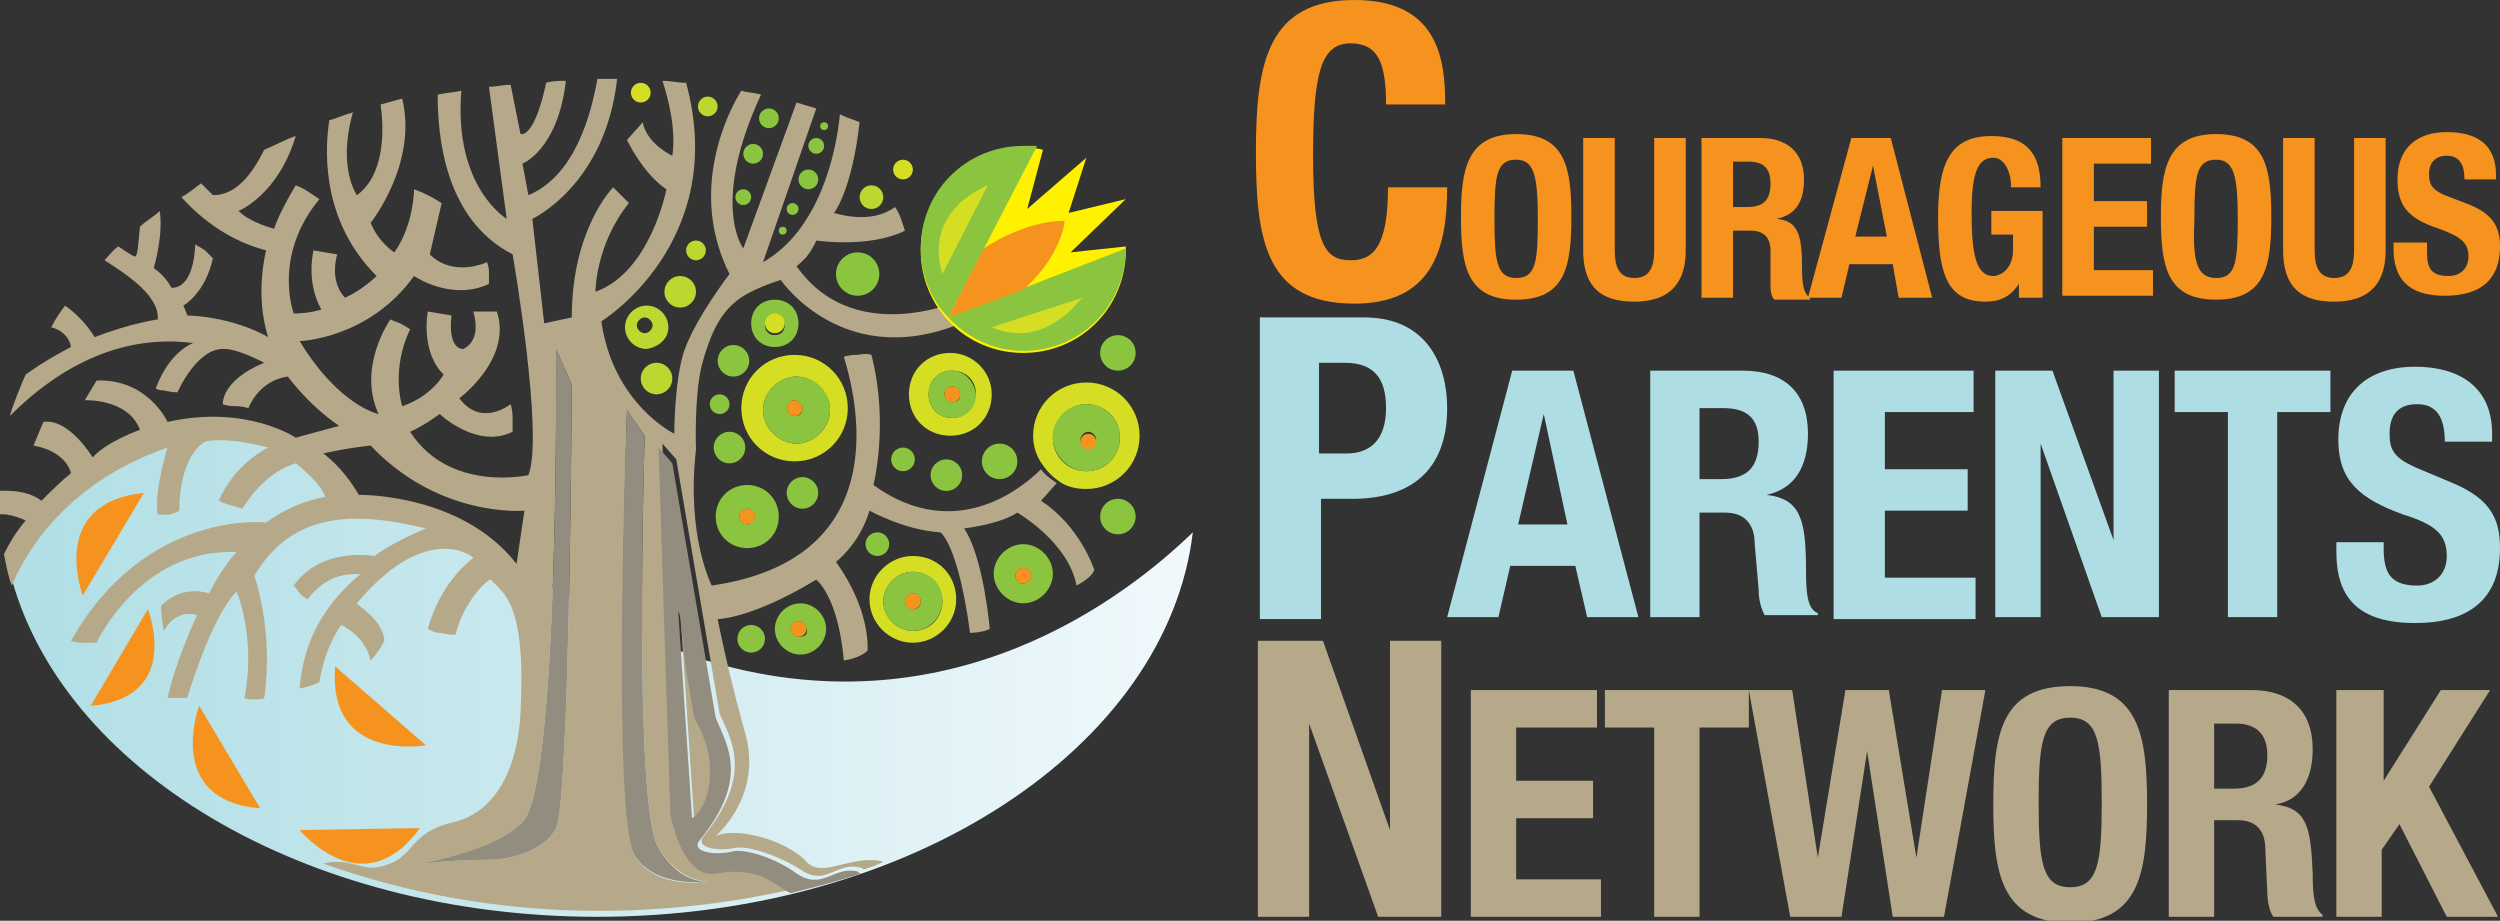 <?xml version="1.0" encoding="utf-8"?>
<!-- Generator: Adobe Illustrator 18.1.1, SVG Export Plug-In . SVG Version: 6.00 Build 0)  -->
<svg version="1.1" id="Layer_1" xmlns="http://www.w3.org/2000/svg" xmlns:xlink="http://www.w3.org/1999/xlink" x="0px" y="0px"
	 width="126.8px" height="46.7px" viewBox="0 0 126.8 46.7" style="enable-background:new 0 0 126.8 46.7;" xml:space="preserve">
<rect x="0" y="0" width="126.8" height="46.7" fill="#333333" stroke="none"/>
<g>
	<g>
		<g>
			<linearGradient id="SVGID_1_" gradientUnits="userSpaceOnUse" x1="-1.325" y1="34.035" x2="62.995" y2="34.035">
				<stop  offset="0" style="stop-color:#AEDEE4"/>
				<stop  offset="0.348" style="stop-color:#C3E6EC"/>
				<stop  offset="1" style="stop-color:#F4FAFD"/>
			</linearGradient>
			<path style="fill:url(#SVGID_1_);" d="M35.5,33.4c-2.5-0.8-10.7-5.3-10.7-5.3l-3.2-2.2l-3.2-0.2l-1.6-1.5l-1.7-1.5l-3.3-1.3
				L8,22.3l-3.4,1.8L2,26.2L0.5,29c2.5,10,14.9,17.5,29.8,17.5c15.9,0,28.9-8.6,30.2-19.5C57.3,30.1,48.2,37.4,35.5,33.4z"/>
		</g>
		<g>
			<path style="fill:none;" d="M39,5.5c0.3,0,0.5,0.2,0.5,0.5c0,0.3-0.2,0.5-0.5,0.5c-0.3,0-0.5-0.2-0.5-0.5
				C38.5,5.7,38.7,5.5,39,5.5z M38.2,7.3c0.3,0,0.5,0.2,0.5,0.5c0,0.3-0.2,0.5-0.5,0.5c-0.3,0-0.5-0.2-0.5-0.5
				C37.7,7.5,37.9,7.3,38.2,7.3z M37.7,9.6c0.2,0,0.4,0.2,0.4,0.4c0,0.2-0.2,0.4-0.4,0.4c-0.2,0-0.4-0.2-0.4-0.4
				C37.4,9.8,37.5,9.6,37.7,9.6z"/>
			<path style="fill:none;" d="M41.8,6.2c0.1,0,0.2,0.1,0.2,0.2c0,0.1-0.1,0.2-0.2,0.2c-0.1,0-0.2-0.1-0.2-0.2
				C41.6,6.3,41.7,6.2,41.8,6.2z M41.4,7.1c0.2,0,0.4,0.2,0.4,0.4c0,0.2-0.2,0.4-0.4,0.4c-0.2,0-0.4-0.2-0.4-0.4
				C41,7.2,41.2,7.1,41.4,7.1z M41,8.6c0.3,0,0.5,0.2,0.5,0.5c0,0.3-0.2,0.5-0.5,0.5c-0.3,0-0.5-0.2-0.5-0.5
				C40.5,8.8,40.7,8.6,41,8.6z M40.2,10.3c0.2,0,0.3,0.1,0.3,0.3c0,0.2-0.1,0.3-0.3,0.3c-0.2,0-0.3-0.1-0.3-0.3
				C39.9,10.4,40.1,10.3,40.2,10.3z M39.7,11.4c0.1,0,0.2,0.1,0.2,0.2c0,0.1-0.1,0.2-0.2,0.2c-0.1,0-0.2-0.1-0.2-0.2
				C39.5,11.5,39.6,11.4,39.7,11.4z"/>
			<path style="fill:none;" d="M31.8,16.6c0-0.6,0.5-1.1,1.1-1.1c0.6,0,1.1,0.5,1.1,1.1c0,0.6-0.5,1.1-1.1,1.1
				C32.3,17.6,31.8,17.2,31.8,16.6z M33.3,20c-0.5,0-0.8-0.4-0.8-0.8s0.4-0.8,0.8-0.8c0.5,0,0.8,0.4,0.8,0.8S33.8,20,33.3,20z
				 M34.5,15.5c-0.4,0-0.8-0.3-0.8-0.8c0-0.4,0.3-0.8,0.8-0.8c0.4,0,0.8,0.3,0.8,0.8C35.3,15.2,34.9,15.5,34.5,15.5z M35.9,5
				c0.3,0,0.5,0.2,0.5,0.5c0,0.3-0.2,0.5-0.5,0.5c-0.3,0-0.5-0.2-0.5-0.5C35.4,5.2,35.6,5,35.9,5z M35.9,12.7c0,0.3-0.2,0.5-0.5,0.5
				c-0.3,0-0.5-0.2-0.5-0.5c0-0.3,0.2-0.5,0.5-0.5C35.6,12.2,35.9,12.4,35.9,12.7z"/>
			<circle style="fill:none;" cx="32.8" cy="16.5" r="0.4"/>
			<path style="fill:none;" d="M27,11.1l0.6,5.3l1.4-0.3c-0.1-4.6,2.1-6.6,2.1-6.6l0.8,0.8c-1.7,2.1-1.7,4.5-1.7,4.5
				c2.7-1,3.6-5.2,3.6-5.2c-1.2-0.8-2-2.5-2-2.5l0.8-0.9C32.8,7.4,34.1,8,34.1,8c0.1-1.3-0.2-2.9-0.5-3.8C32.8,4.1,32.1,4,31.3,4
				C30.7,9.4,27,11.1,27,11.1z M32.5,4.3c0.3,0,0.5,0.2,0.5,0.5c0,0.3-0.2,0.5-0.5,0.5c-0.3,0-0.5-0.2-0.5-0.5
				C32.1,4.5,32.3,4.3,32.5,4.3z"/>
			<path style="fill:none;" d="M18.9,22.5c0,0-1.1,0.1-2.4,0.4c0,0,1,0.7,1.8,2.1c0,0,5.1,0,8,3.5l0.5-2.7
				C26.7,25.8,22.4,26.2,18.9,22.5z"/>
			<path style="fill:none;" d="M43.5,14.9c-0.6,0-1.1-0.5-1.1-1.1c0-0.6,0.5-1.1,1.1-1.1c0.6,0,1.1,0.5,1.1,1.1
				C44.5,14.4,44.1,14.9,43.5,14.9z M44.2,10.6c-0.3,0-0.6-0.3-0.6-0.6c0-0.3,0.3-0.6,0.6-0.6c0.3,0,0.6,0.3,0.6,0.6
				C44.8,10.3,44.5,10.6,44.2,10.6z M45.8,9.1c-0.3,0-0.5-0.2-0.5-0.5c0-0.3,0.2-0.5,0.5-0.5c0.3,0,0.5,0.2,0.5,0.5
				C46.3,8.9,46.1,9.1,45.8,9.1z M39.3,15.2c0.7,0,1.2,0.5,1.2,1.2c0,0.7-0.5,1.2-1.2,1.2c-0.7,0-1.2-0.5-1.2-1.2
				C38.1,15.8,38.6,15.2,39.3,15.2z M37.2,17.6c0.4,0,0.8,0.3,0.8,0.8c0,0.4-0.3,0.8-0.8,0.8c-0.4,0-0.8-0.3-0.8-0.8
				C36.4,17.9,36.8,17.6,37.2,17.6z M36,20.5c0-0.3,0.2-0.5,0.5-0.5c0.3,0,0.5,0.2,0.5,0.5c0,0.3-0.2,0.5-0.5,0.5
				C36.2,21.1,36,20.8,36,20.5z M36.2,22.7c0-0.5,0.4-0.8,0.8-0.8c0.5,0,0.8,0.4,0.8,0.8c0,0.5-0.4,0.8-0.8,0.8
				C36.6,23.6,36.2,23.2,36.2,22.7z M37.9,27.7c-0.9,0-1.6-0.7-1.6-1.6c0-0.9,0.7-1.6,1.6-1.6c0.9,0,1.6,0.7,1.6,1.6
				C39.5,27,38.8,27.7,37.9,27.7z M40.7,25.8c-0.5,0-0.8-0.4-0.8-0.8c0-0.5,0.4-0.8,0.8-0.8c0.5,0,0.8,0.4,0.8,0.8
				C41.5,25.5,41.1,25.8,40.7,25.8z M43,20.7c0,1.5-1.2,2.7-2.7,2.7c-1.5,0-2.7-1.2-2.7-2.7c0-1.5,1.2-2.7,2.7-2.7
				C41.8,18,43,19.2,43,20.7z M45.8,24c-0.3,0-0.6-0.3-0.6-0.6c0-0.3,0.3-0.6,0.6-0.6s0.6,0.3,0.6,0.6C46.4,23.7,46.2,24,45.8,24z
				 M48,24.9c-0.5,0-0.8-0.4-0.8-0.8c0-0.5,0.4-0.8,0.8-0.8c0.5,0,0.8,0.4,0.8,0.8C48.8,24.6,48.4,24.9,48,24.9z M48.2,22.1
				c-1.2,0-2.1-0.9-2.1-2.1c0-1.2,0.9-2.1,2.1-2.1c1.2,0,2.1,0.9,2.1,2.1C50.3,21.2,49.3,22.1,48.2,22.1z M50.7,24.3
				c-0.5,0-0.9-0.4-0.9-0.9c0-0.5,0.4-0.9,0.9-0.9c0.5,0,0.9,0.4,0.9,0.9C51.6,23.9,51.2,24.3,50.7,24.3z M56.7,18.8
				c-0.5,0-0.9-0.4-0.9-0.9c0-0.5,0.4-0.9,0.9-0.9c0.5,0,0.9,0.4,0.9,0.9C57.6,18.4,57.2,18.8,56.7,18.8z M38.1,33.1
				c-0.4,0-0.7-0.3-0.7-0.7c0-0.4,0.3-0.7,0.7-0.7c0.4,0,0.7,0.3,0.7,0.7C38.8,32.8,38.5,33.1,38.1,33.1z M40.6,33.2
				c-0.7,0-1.3-0.6-1.3-1.3c0-0.7,0.6-1.3,1.3-1.3c0.7,0,1.3,0.6,1.3,1.3C41.9,32.6,41.3,33.2,40.6,33.2z M43.9,27.6
				c0-0.3,0.3-0.6,0.6-0.6c0.3,0,0.6,0.3,0.6,0.6c0,0.3-0.3,0.6-0.6,0.6C44.2,28.2,43.9,27.9,43.9,27.6z M46.3,32.7
				c-1.2,0-2.2-1-2.2-2.2s1-2.2,2.2-2.2c1.2,0,2.2,1,2.2,2.2S47.6,32.7,46.3,32.7z M51.9,30.6c-0.8,0-1.5-0.7-1.5-1.5
				c0-0.8,0.7-1.5,1.5-1.5c0.8,0,1.5,0.7,1.5,1.5C53.4,30,52.7,30.6,51.9,30.6z M56.7,27.1c-0.5,0-0.9-0.4-0.9-0.9
				c0-0.5,0.4-0.9,0.9-0.9c0.5,0,0.9,0.4,0.9,0.9C57.6,26.7,57.2,27.1,56.7,27.1z"/>
			<path style="fill:none;" d="M7.3,25l-3.1,5.2C4.2,30.3,2.4,25.5,7.3,25z M4.6,35.8l2.9-4.9C7.6,30.9,9.3,35.4,4.6,35.8z
				 M10.1,35.8l3.1,5.2C8.3,40.6,10.1,35.8,10.1,35.8z M17,33.8l4.6,4C21.6,37.8,16.6,38.7,17,33.8z M15.2,42.1l6.1-0.1
				C18.4,46,15.2,42.1,15.2,42.1z"/>
			<path style="fill:#B6A98A;" d="M40.9,43.7c-0.9-1-3.4-1.8-4.6-1.3c0,0,2.4-2,1.5-5.2c-0.9-3.2-1.4-5.8-1.4-5.8s1.7,0,5-2
				c0,0,1.1,0.8,1.4,4.1c0,0,0.8-0.1,1.2-0.5c0,0,0.2-2-1.6-4.5c0,0,1.2-0.9,1.7-2.6c0,0,1.8,1,3.6,1.1c0,0,0.9,0.6,1.5,5.1
				c0,0,0.6,0,1-0.2c0,0-0.3-3.6-1.3-5.1c0,0,1.8-0.2,2.7-0.8c0,0,2.6,1.5,3,3.7c0,0,0.8-0.4,0.9-0.8c0,0-0.7-2.2-2.7-3.5l0.8-0.9
				c-0.3-0.2-0.6-0.4-0.8-0.7c-0.7,0.7-4.2,3.9-8.5,0.8c0,0,0.8-3.1-0.1-6.6c0,0-0.2-0.1-0.7,0c-0.5,0-0.7,0.1-0.7,0.1
				c0.9,2.9,2.2,10.3-6.7,11.6c0,0-1.3-2.5-0.8-6.9c0,0-0.1-2.7,0.3-4.3c0.4-1.5,0.9-2.5,1.6-3.1c0.7-0.7,2.4-1.2,2.4-1.2
				s3.6,5.3,10.4,1.6l-0.7-0.8c0,0-5.8,2.9-8.9-1.5c0,0,0.4-0.3,0.6-0.6c0.3-0.4,0.4-0.7,0.4-0.7s2.7,0.4,4.5-0.5
				c0,0-0.1-0.3-0.2-0.6c-0.1-0.3-0.3-0.6-0.3-0.6c-0.7,0.5-1.7,0.7-3.1,0.3c0,0,0.9-1.1,1.3-4.6C43.4,6.1,43,6,42.6,5.8
				c-0.2,2.1-1.1,5.9-3.9,7.5l2.7-7.8c-0.3-0.1-0.7-0.2-1-0.3l-2.7,7.4c0,0-1.7-2.2,0.9-7.8c-0.3-0.1-0.7-0.1-1-0.2
				c-0.7,1.1-2.7,5.1-0.6,9.3c0,0-1.7,2.2-2.3,3.9c-0.5,1.5-0.5,4.2-0.5,4.2s-3.1-1.5-3.7-5.7c0,0,6.5-4,4.3-12.1
				c-0.4,0-0.8-0.1-1.2-0.1c0.3,0.9,0.7,2.5,0.5,3.8c0,0-1.3-0.6-1.5-1.7l-0.8,0.9c0,0,0.8,1.7,2,2.5c0,0-0.8,4.2-3.6,5.2
				c0,0,0-2.4,1.7-4.5l-0.8-0.8c0,0-2.1,2.1-2.1,6.6l-1.4,0.3L27,11.1c0,0,3.7-1.7,4.3-7.1c-0.3,0-0.7,0-1,0c0,0,0,0,0,0
				c-0.3,1.7-1.1,4.9-3.5,5.9l-0.3-1.6c0,0,1.8-0.7,2.2-4.2c-0.3,0-0.7,0-1,0.1c-0.2,1-0.7,2.7-1.3,2.6l-0.5-2.5
				c-0.4,0-0.7,0.1-1.1,0.1l0.9,6.7c0,0-2.7-1.6-2.3-6.5c-0.4,0.1-0.8,0.1-1.2,0.2c0,2,0.3,6.3,3.8,8.1c0,0,1.6,9.2,0.8,11.2
				c0,0-4,0.9-6-2.2c0.7-0.3,1.5-0.9,1.5-0.9s1.9,1.8,3.7,0.9c0,0,0-0.3,0-0.7c0-0.4-0.1-0.7-0.1-0.7s-1.5,1.2-2.6-0.3
				c0,0,2.7-2,1.9-4.4c0,0-0.3,0-0.6,0c-0.3,0-0.6,0-0.6,0s0.5,1.4-0.5,1.9c0,0-0.8,0.1-0.6-1.7l-1.2-0.2c0,0-0.4,2,0.8,3.2
				c0,0-0.6,1.1-2.1,1.6c0,0-0.6-1.8,0.4-3.9c0,0-0.3-0.2-0.5-0.3c-0.3-0.1-0.5-0.2-0.5-0.2s-1.7,2.4-0.6,4.8c0,0-2-0.4-4-3.7
				c0,0,3.5-0.1,5.8-3.3c0,0,1.9,1.3,3.8,0.4c0,0,0-0.3,0-0.6c0-0.3-0.1-0.5-0.1-0.5s-1.7,0.8-2.9-0.4l0.6-2.6c0,0-0.3-0.2-0.7-0.4
				c-0.4-0.2-0.7-0.3-0.7-0.3s0,1.8-1,3.2c0,0-0.8-0.5-1.2-1.5c0,0,2.4-3,1.6-6.3c-0.4,0.1-0.7,0.2-1.1,0.3c0.2,1.3,0.2,3.6-1.2,4.6
				c0,0-1-1.4-0.2-4.2c-0.4,0.1-0.8,0.3-1.2,0.4c-0.3,2-0.2,5.3,2.4,7.9c0,0-0.7,0.7-1.6,1.1c0,0-0.8-0.7-0.4-2.2l-1.2-0.2
				c0,0-0.4,1.6,0.4,3c0,0-0.6,0.2-1.4,0.2c0,0-1.1-2.9,1.3-5.8c0,0-0.3-0.2-0.6-0.4C15.3,9.5,15,9.4,15,9.4s-0.8,1.3-1.1,2.2
				c0,0-1.2-0.3-1.8-0.9c0,0,2-0.8,2.9-3.8c-0.6,0.2-1.1,0.5-1.6,0.7c-0.6,1.2-1.4,2.3-2.6,2.3l-0.6-0.6C9.9,9.5,9.6,9.8,9.2,10
				c1,1.1,2.4,2.2,4.3,2.7c0,0-0.6,2.2,0.1,4.4c0,0-1.6-1-4.1-1.1c0,0-0.1-0.3-0.2-0.5c0,0,1.1-0.6,1.5-2.4c0,0-0.2-0.2-0.4-0.4
				c-0.3-0.2-0.5-0.3-0.5-0.3s0,2.2-1.2,2.2c0,0-0.3-0.6-0.9-1c0,0,0.5-1.7,0.3-2.9c-0.3,0.3-0.7,0.5-1,0.8C7,12.4,7,13.1,6.8,13
				c-0.2-0.1-0.5-0.3-0.8-0.5c-0.3,0.2-0.5,0.5-0.7,0.7C6.4,13.9,8.1,15,8,16.2c0,0-1.4,0.2-3.2,0.9c0,0-0.5-0.9-1.5-1.6
				c-0.3,0.4-0.5,0.7-0.7,1.1c0.4,0.1,0.9,0.4,1,1c0,0-1.2,0.6-2.3,1.4c-0.3,0.7-0.6,1.4-0.8,2.1c1.4-1.4,4.7-4.3,9.3-3.7
				c0,0-1.2,0.4-1.9,2.3c0,0,0.1,0.1,0.4,0.1c0.4,0.1,0.7,0.1,0.7,0.1s1-2.3,2.4-2.2c0.7,0,2,0.7,2,0.7c-2.2,0.9-2.1,2.1-2.1,2.1
				s0.2,0.1,0.6,0.1c0.4,0,0.7,0.1,0.7,0.1s0.5-1.4,2-1.6c0,0,1,1.4,2.6,2.5L15,22.2c0,0-2.5-1.7-6.5-0.8c0,0-1-2.2-3.6-2.1l-0.6,1
				c0,0,2.2-0.1,2.8,1.5c0,0-1.7,0.6-2.4,1.4c0,0-1.2-2-2.5-1.8l-0.5,1.2C3.4,22.9,3.6,24,3.6,24c-0.5,0.4-1,0.9-1.5,1.4
				c0,0-0.6-0.6-2.2-0.5c0,0.1,0,0.2,0,0.3c0,0.3,0,0.6,0,0.9c0.6-0.1,1.4,0.3,1.4,0.3c-0.5,0.6-0.8,1.1-1.1,1.7
				c0.1,0.5,0.2,1.1,0.4,1.6c0.5-1.2,2.4-5.1,7.9-7c0,0-0.7,2.2-0.5,3.4c0,0,0.3,0,0.6,0c0.4-0.1,0.5-0.2,0.5-0.2s-0.1-2.6,1.3-3.5
				c0,0,0.9-0.3,3.2,0.3c0,0-1.7,0.8-2.5,2.7c0,0,0.2,0.1,0.5,0.2c0.4,0.1,0.7,0.2,0.7,0.2s1-1.8,2.7-2.3c0,0,1.2,0.9,1.5,1.7
				c0,0-1.5,0.2-3,1.3c0,0-6.1-0.7-9.9,6c0,0,0.2,0.1,0.6,0.1c0.3,0,0.7,0,0.7,0S7.1,27.8,12,28c0,0-0.7,0.7-1.4,2.1
				c0,0-1.3-0.5-2.4,0.6C8.1,30.7,8.3,32,8.3,32C9,30.8,10,31.2,10,31.2c-0.4,0.8-1.2,2.8-1.5,4.2c0,0,0.2,0,0.5,0
				c0.3,0,0.5,0,0.5,0s1.2-4.1,2.5-5.4c0,0,1,2.3,0.4,5.4c0,0.1,1,0.1,1,0c0.5-3.4-0.5-6.2-0.5-6.2c1.8-3,4.6-3.4,8.7-2.4
				c0,0-1.7,0.7-2.6,1.4c0,0-2.7-0.5-4.1,1.5c0,0,0.1,0.1,0.3,0.4c0.2,0.2,0.4,0.3,0.4,0.3c1.2-1.6,2.6-1.2,2.7-1.3
				c-1.9,1.6-2.9,3.4-3.1,5.8c0,0,0.2,0,0.5-0.1c0.3-0.1,0.5-0.2,0.5-0.2s0.2-1.6,1.1-2.9c0,0,1.2,0.5,1.5,1.8c0,0,0.2-0.2,0.4-0.5
				c0.2-0.3,0.3-0.5,0.3-0.5c-0.1-1.1-1.4-1.8-1.4-1.9c3.6-4.3,6-2.3,5.9-2.3c-1.8,1.4-2.3,3.6-2.3,3.6s0.3,0.2,0.6,0.2
				c0.5,0.1,0.8,0.1,0.8,0.1c0.4-1.7,1.7-2.9,1.8-2.8c0.6,0.7,1.8,1.1,1.5,6.7c-0.1,2.7-1.2,5.1-3.4,5.6c-2.5,0.6-1.8,1.9-3.9,2.3
				c-0.8,0.1-1.5-0.5-2.7-0.2c4.2,1.5,8.9,2.4,14,2.4c3.4,0,6.7-0.4,9.8-1.1c-0.7-0.3-1.5-1.4-3.7-1c-1.8,0.3-2.4-3-2.4-3l-0.5-18.6
				l0.7,0.8l2.2,12.9c0.5,1.2,1.8,3-0.8,6.2c-0.5,0.6,0.7,0.8,1.6,0.6c0.7-0.1,2.2,0.4,3.3,1.1c1.3,0.9,1.8-0.4,3-0.1
				c0.1,0,0.1,0,0.2,0.1c0.3-0.1,0.7-0.2,1-0.4C43.2,43.3,41.7,44.6,40.9,43.7z M26.2,28.6c-2.8-3.6-8-3.5-8-3.5
				c-0.8-1.4-1.8-2.1-1.8-2.1c1.3-0.3,2.4-0.4,2.4-0.4c3.5,3.7,7.8,3.3,7.8,3.3L26.2,28.6z M28.2,42c-0.7,1.4-3,1.6-3,1.6
				s-2.4,0-3.6,0.2c0,0,0,0-0.1,0c-0.2,0-0.2,0,0,0c0.7-0.1,3.6-0.7,5-2.1c1.9-1.8,1.7-24,1.7-24l0.8,1.8C29,19.5,28.9,40.6,28.2,42
				z M35.9,44.7c0,0-2.6,0.5-3.7-1.3c-1.1-1.7-0.4-22.6-0.4-22.6l0.9,1.3c0,0-0.6,18.8,0.7,20.9C34.5,44.8,35.9,44.7,35.9,44.7z"/>
			<path style="fill:#B6A98A;" d="M35.3,36.3c-0.8-3.6-0.6-5.1-0.8-5.3l0.7,10.5c0,0,1-0.6,1-2.6C36.1,37.6,35.3,36.5,35.3,36.3z"/>
			<path style="fill:#938D80;" d="M32.7,22.1l-0.9-1.3c0,0-0.8,20.8,0.4,22.6c1.1,1.7,3.7,1.3,3.7,1.3s-1.4,0.2-2.5-1.7
				C32.1,41,32.7,22.1,32.7,22.1z"/>
			<path style="fill:#938D80;" d="M21.5,43.8C21.3,43.8,21.3,43.8,21.5,43.8L21.5,43.8z"/>
			<path style="fill:#938D80;" d="M26.5,41.7c-1.4,1.4-4.3,1.9-5,2.1c0,0,0,0,0.1,0c1.2-0.2,3.6-0.2,3.6-0.2s2.3-0.2,3-1.6
				c0.7-1.4,0.8-22.5,0.8-22.5l-0.8-1.8C28.2,17.7,28.4,39.9,26.5,41.7z"/>
			<path style="fill:#D6DE23;" d="M53.7,24.4c0.4,0.3,0.9,0.4,1.4,0.4c1.5,0,2.7-1.2,2.7-2.7c0-1.5-1.2-2.7-2.7-2.7
				c-1.5,0-2.7,1.2-2.7,2.7c0,0.6,0.2,1.1,0.5,1.5C53.1,23.9,53.4,24.2,53.7,24.4z M55.1,20.5c0.9,0,1.7,0.7,1.7,1.7
				c0,0.9-0.7,1.7-1.7,1.7c-0.9,0-1.7-0.7-1.7-1.7C53.4,21.3,54.2,20.5,55.1,20.5z"/>
			<path style="fill:#D6DE23;" d="M48.2,17.9c-1.2,0-2.1,0.9-2.1,2.1c0,1.2,0.9,2.1,2.1,2.1c1.2,0,2.1-0.9,2.1-2.1
				C50.3,18.8,49.3,17.9,48.2,17.9z M48.3,21.2c-0.7,0-1.2-0.5-1.2-1.2c0-0.7,0.5-1.2,1.2-1.2c0.7,0,1.2,0.5,1.2,1.2
				C49.4,20.7,48.9,21.2,48.3,21.2z"/>
			<path style="fill:#D6DE23;" d="M40.3,18c-1.5,0-2.7,1.2-2.7,2.7c0,1.5,1.2,2.7,2.7,2.7c1.5,0,2.7-1.2,2.7-2.7
				C43,19.2,41.8,18,40.3,18z M40.4,22.5c-0.9,0-1.7-0.8-1.7-1.7c0-0.9,0.8-1.7,1.7-1.7c0.9,0,1.7,0.8,1.7,1.7
				C42.1,21.7,41.3,22.5,40.4,22.5z"/>
			<path style="fill:#D6DE23;" d="M46.3,28.2c-1.2,0-2.2,1-2.2,2.2s1,2.2,2.2,2.2c1.2,0,2.2-1,2.2-2.2S47.6,28.2,46.3,28.2z
				 M46.3,32c-0.8,0-1.5-0.7-1.5-1.5c0-0.8,0.7-1.5,1.5-1.5c0.8,0,1.5,0.7,1.5,1.5C47.8,31.3,47.2,32,46.3,32z"/>
			<path style="fill:#8BC53F;" d="M48.3,18.8c-0.7,0-1.2,0.5-1.2,1.2c0,0.7,0.5,1.2,1.2,1.2c0.7,0,1.2-0.5,1.2-1.2
				C49.4,19.3,48.9,18.8,48.3,18.8z M48.3,20.4c-0.2,0-0.4-0.2-0.4-0.4c0-0.2,0.2-0.4,0.4-0.4c0.2,0,0.4,0.2,0.4,0.4
				C48.7,20.2,48.6,20.4,48.3,20.4z"/>
			<path style="fill:#8BC53F;" d="M55.1,23.9c0.9,0,1.7-0.7,1.7-1.7c0-0.9-0.7-1.7-1.7-1.7c-0.9,0-1.7,0.7-1.7,1.7
				C53.4,23.1,54.2,23.9,55.1,23.9z M55.2,21.9c0.2,0,0.4,0.2,0.4,0.4c0,0.2-0.2,0.4-0.4,0.4c-0.2,0-0.4-0.2-0.4-0.4
				C54.8,22.1,55,21.9,55.2,21.9z"/>
			<path style="fill:#8BC53F;" d="M51.9,27.6c-0.8,0-1.5,0.7-1.5,1.5c0,0.8,0.7,1.5,1.5,1.5c0.8,0,1.5-0.7,1.5-1.5
				C53.4,28.3,52.7,27.6,51.9,27.6z M51.9,29.6c-0.2,0-0.4-0.2-0.4-0.4c0-0.2,0.2-0.4,0.4-0.4c0.2,0,0.4,0.2,0.4,0.4
				C52.3,29.4,52.1,29.6,51.9,29.6z"/>
			<path style="fill:#8BC53F;" d="M46.3,29c-0.8,0-1.5,0.7-1.5,1.5c0,0.8,0.7,1.5,1.5,1.5c0.8,0,1.5-0.7,1.5-1.5
				C47.8,29.6,47.2,29,46.3,29z M46.3,30.9c-0.2,0-0.4-0.2-0.4-0.4c0-0.2,0.2-0.4,0.4-0.4c0.2,0,0.4,0.2,0.4,0.4
				C46.7,30.7,46.6,30.9,46.3,30.9z"/>
			<path style="fill:#8BC53F;" d="M40.4,19.1c-0.9,0-1.7,0.8-1.7,1.7c0,0.9,0.8,1.7,1.7,1.7c0.9,0,1.7-0.8,1.7-1.7
				C42.1,19.8,41.3,19.1,40.4,19.1z M40.3,21.1c-0.2,0-0.4-0.2-0.4-0.4c0-0.2,0.2-0.4,0.4-0.4c0.2,0,0.4,0.2,0.4,0.4
				C40.7,21,40.5,21.1,40.3,21.1z"/>
			<path style="fill:#8BC53F;" d="M40.6,30.6c-0.7,0-1.3,0.6-1.3,1.3c0,0.7,0.6,1.3,1.3,1.3c0.7,0,1.3-0.6,1.3-1.3
				C41.9,31.2,41.3,30.6,40.6,30.6z M40.5,32.3c-0.2,0-0.4-0.2-0.4-0.4c0-0.2,0.2-0.4,0.4-0.4c0.2,0,0.4,0.2,0.4,0.4
				C41,32.2,40.8,32.3,40.5,32.3z"/>
			<path style="fill:#8BC53F;" d="M37.9,24.6c-0.9,0-1.6,0.7-1.6,1.6c0,0.9,0.7,1.6,1.6,1.6c0.9,0,1.6-0.7,1.6-1.6
				C39.5,25.3,38.8,24.6,37.9,24.6z M37.9,26.6c-0.2,0-0.4-0.2-0.4-0.4c0-0.2,0.2-0.4,0.4-0.4c0.2,0,0.4,0.2,0.4,0.4
				C38.3,26.4,38.1,26.6,37.9,26.6z"/>
			<circle style="fill:#BED630;" cx="33.3" cy="19.2" r="0.8"/>
			<circle style="fill:#BED630;" cx="34.5" cy="14.8" r="0.8"/>
			<circle style="fill:#BED630;" cx="35.3" cy="12.7" r="0.5"/>
			<circle style="fill:#8BC53F;" cx="37.2" cy="18.3" r="0.8"/>
			<path style="fill:#8BC53F;" d="M39.3,17.6c0.7,0,1.2-0.5,1.2-1.2c0-0.7-0.5-1.2-1.2-1.2c-0.7,0-1.2,0.5-1.2,1.2
				C38.1,17.1,38.6,17.6,39.3,17.6z M39.3,16c0.3,0,0.5,0.2,0.5,0.5c0,0.3-0.2,0.5-0.5,0.5c-0.3,0-0.5-0.2-0.5-0.5
				C38.9,16.2,39.1,16,39.3,16z"/>
			<circle style="fill:#8BC53F;" cx="37" cy="22.7" r="0.8"/>
			<circle style="fill:#8BC53F;" cx="36.5" cy="20.5" r="0.5"/>
			<circle style="fill:#8BC53F;" cx="38.1" cy="32.4" r="0.7"/>
			<circle style="fill:#8BC53F;" cx="50.7" cy="23.4" r="0.9"/>
			<circle style="fill:#8BC53F;" cx="48" cy="24.1" r="0.8"/>
			<circle style="fill:#8BC53F;" cx="39" cy="6" r="0.5"/>
			<circle style="fill:#8BC53F;" cx="38.2" cy="7.8" r="0.5"/>
			<circle style="fill:#8BC53F;" cx="37.7" cy="10" r="0.4"/>
			<circle style="fill:#8BC53F;" cx="39.7" cy="11.7" r="0.2"/>
			<circle style="fill:#8BC53F;" cx="40.2" cy="10.6" r="0.3"/>
			<circle style="fill:#8BC53F;" cx="41" cy="9.1" r="0.5"/>
			<circle style="fill:#8BC53F;" cx="41.4" cy="7.4" r="0.4"/>
			<circle style="fill:#8BC53F;" cx="41.8" cy="6.4" r="0.2"/>
			<circle style="fill:#8BC53F;" cx="40.7" cy="25" r="0.8"/>
			<circle style="fill:#8BC53F;" cx="43.5" cy="13.9" r="1.1"/>
			<circle style="fill:#BED630;" cx="44.2" cy="10" r="0.6"/>
			<path style="fill:#F6921E;" d="M21.6,37.8l-4.6-4C16.6,38.7,21.6,37.8,21.6,37.8z"/>
			<path style="fill:#F6921E;" d="M13.2,41l-3.1-5.2C10.1,35.8,8.3,40.6,13.2,41z"/>
			<path style="fill:#F6921E;" d="M4.6,35.8c4.7-0.4,2.9-4.9,2.9-4.9L4.6,35.8z"/>
			<path style="fill:#F6921E;" d="M21.3,42l-6.1,0.1C15.2,42.1,18.4,46,21.3,42z"/>
			<circle style="fill:#8BC53F;" cx="45.8" cy="23.3" r="0.6"/>
			<circle style="fill:#8BC53F;" cx="44.5" cy="27.6" r="0.6"/>
			<circle style="fill:#8BC53F;" cx="56.7" cy="26.2" r="0.9"/>
			<circle style="fill:#8BC53F;" cx="56.7" cy="17.9" r="0.9"/>
			<circle style="fill:#BED630;" cx="35.9" cy="5.4" r="0.5"/>
			<circle style="fill:#D6DE23;" cx="32.5" cy="4.7" r="0.5"/>
			<circle style="fill:#D6DE23;" cx="45.8" cy="8.6" r="0.5"/>
			<circle style="fill:#D6DE23;" cx="39.3" cy="16.4" r="0.5"/>
			<path style="fill:#F6921E;" d="M7.3,25c-4.9,0.5-3.1,5.2-3.1,5.2L7.3,25z"/>
			<circle style="fill:#F6921E;" cx="40.3" cy="20.7" r="0.4"/>
			<circle style="fill:#F6921E;" cx="55.2" cy="22.4" r="0.4"/>
			<circle style="fill:#F6921E;" cx="37.9" cy="26.2" r="0.4"/>
			<circle style="fill:#F6921E;" cx="48.3" cy="20" r="0.4"/>
			<path style="fill:#BED630;" d="M33.9,16.6c0-0.6-0.5-1.1-1.1-1.1c-0.6,0-1.1,0.5-1.1,1.1c0,0.6,0.5,1.1,1.1,1.1
				C33.4,17.6,33.9,17.2,33.9,16.6z M32.3,16.5c0-0.2,0.2-0.4,0.4-0.4c0.2,0,0.4,0.2,0.4,0.4c0,0.2-0.2,0.4-0.4,0.4
				C32.5,16.9,32.3,16.7,32.3,16.5z"/>
			<circle style="fill:#F6921E;" cx="40.5" cy="31.9" r="0.4"/>
			<circle style="fill:#F6921E;" cx="46.3" cy="30.5" r="0.4"/>
			<circle style="fill:#F6921E;" cx="51.9" cy="29.2" r="0.4"/>
			<path style="fill:#938D80;" d="M40.4,44.3c-1.1-0.8-2.7-1.3-3.3-1.1c-0.9,0.2-2.1,0-1.6-0.6c2.6-3.2,1.3-4.9,0.8-6.2l-2.2-12.9
				l-0.7-0.8L34,41.3c0,0,0.6,3.4,2.4,3c2.2-0.4,3,0.7,3.7,1c1.2-0.3,2.4-0.6,3.6-1c-0.1,0-0.1,0-0.2-0.1
				C42.3,43.9,41.7,45.2,40.4,44.3z M35.1,41.5L34.4,31c0.2,0.2,0.1,1.7,0.8,5.3c0,0.2,0.8,1.3,0.8,2.6
				C36.1,40.9,35.1,41.5,35.1,41.5z"/>
		</g>
		<g>
			<path style="fill:#FFF100;" d="M54.3,12.8l2.8-2.7l-2.9,0.7L55.1,8l-3,2.6l0.8-3c-0.3-0.1-0.7-0.1-1-0.1c-2.9,0-5.2,2.3-5.2,5.2
				c0,2.9,2.3,5.2,5.2,5.2c2.9,0,5.2-2.3,5.2-5.2c0-0.1,0-0.1,0-0.2L54.3,12.8z"/>
			<g>
				<path style="fill:#8BC53F;" d="M48.1,16.1c-0.9-0.9-1.4-2.2-1.4-3.5c0-2.9,2.3-5.2,5.2-5.2c0.2,0,0.5,0,0.7,0L48.1,16.1
					c0.9,1,2.3,1.7,3.8,1.7c2.9,0,5.2-2.3,5.2-5.2L48.1,16.1"/>
			</g>
			<path style="fill:#F6921E;" d="M51.9,14.7c2-1.8,2.1-3.5,2.1-3.5c-2.1,0-4.1,1.4-4.1,1.4l-1.8,3.5L51.9,14.7z"/>
			<path style="fill:#D6DE23;" d="M47.8,13.9l2.3-4.5C50.1,9.4,46.8,10.6,47.8,13.9z"/>
		</g>
		<path style="fill:#D6DE23;" d="M50.3,16.6l4.6-1.5C54.9,15,53.1,17.8,50.3,16.6z"/>
	</g>
	<g>
		<path style="fill:#B6A98A;" d="M67.1,32.5l3.4,9.6h0v-9.6h2.6v14h-3.2l-3.5-9.8h0v9.8h-2.6v-14H67.1z"/>
		<path style="fill:#B6A98A;" d="M81,35v1.9h-4.1v2.7h3.9v1.9h-3.9v3.1h4.3v1.9h-6.6V35H81z"/>
		<path style="fill:#B6A98A;" d="M88.7,35v1.9h-2.5v9.6h-2.3v-9.6h-2.5V35H88.7z"/>
		<path style="fill:#B6A98A;" d="M88.7,35h2.2l1.3,8.5h0l1.4-8.5h2.2l1.4,8.5h0l1.3-8.5h2.2l-2.1,11.5H96l-1.3-8.4h0l-1.3,8.4h-2.6
			L88.7,35z"/>
		<path style="fill:#B6A98A;" d="M105,34.8c3.5,0,3.9,2.5,3.9,6c0,3.5-0.4,6-3.9,6c-3.5,0-3.9-2.5-3.9-6
			C101.1,37.2,101.5,34.8,105,34.8z M105,45c1.4,0,1.6-1.2,1.6-4.3c0-3.1-0.2-4.3-1.6-4.3c-1.4,0-1.6,1.2-1.6,4.3
			C103.4,43.8,103.6,45,105,45z"/>
		<path style="fill:#B6A98A;" d="M109.9,35h4.3c1.9,0,3.1,1,3.1,3c0,1.5-0.6,2.6-1.9,2.8v0c1.6,0.2,1.8,1.1,1.9,3.5
			c0,1.2,0.1,1.8,0.5,2.1v0.1h-2.5c-0.2-0.3-0.3-0.8-0.3-1.2l-0.1-2.2c0-0.9-0.4-1.5-1.4-1.5h-1.2v4.9h-2.3V35z M112.3,40h1
			c1.1,0,1.7-0.5,1.7-1.7c0-1.1-0.6-1.6-1.6-1.6h-1.1V40z"/>
		<path style="fill:#B6A98A;" d="M120.9,35v4.6h0l2.9-4.6h2.5l-3.1,4.9l3.5,6.6h-2.6l-2.4-4.7l-0.9,1.3v3.4h-2.3V35H120.9z"/>
	</g>
	<g>
		<path style="fill:#AEDEE4;" d="M63.8,16.1h5.4c3.1,0,4.2,2.3,4.2,4.6c0,3.2-1.9,4.6-4.8,4.6h-1.6v6.1h-3.1V16.1z M66.9,23h1.4
			c1.2,0,2-0.7,2-2.3c0-1.5-0.6-2.3-2.1-2.3h-1.3V23z"/>
		<path style="fill:#AEDEE4;" d="M76.7,18.8h3.1l3.3,12.5h-2.6l-0.6-2.6h-3.3L76,31.3h-2.6L76.7,18.8z M77,26.6h2.5L78.3,21h0
			L77,26.6z"/>
		<path style="fill:#AEDEE4;" d="M83.7,18.8h4.7c2.1,0,3.3,1.1,3.3,3.2c0,1.7-0.7,2.8-2.1,3.1v0c1.7,0.2,2,1.2,2,3.8
			c0,1.3,0.1,2,0.6,2.2v0.1h-2.7c-0.2-0.4-0.3-0.8-0.3-1.3L89,27.6c0-1-0.5-1.6-1.5-1.6h-1.3v5.3h-2.5V18.8z M86.2,24.3h1.1
			c1.2,0,1.9-0.5,1.9-1.9c0-1.2-0.6-1.7-1.8-1.7h-1.2V24.3z"/>
		<path style="fill:#AEDEE4;" d="M100.1,18.8v2.1h-4.5v2.9h4.2v2.1h-4.2v3.4h4.6v2.1h-7.2V18.8H100.1z"/>
		<path style="fill:#AEDEE4;" d="M104.1,18.8l3.1,8.6h0v-8.6h2.3v12.5h-2.9l-3.1-8.8h0v8.8h-2.3V18.8H104.1z"/>
		<path style="fill:#AEDEE4;" d="M118.2,18.8v2.1h-2.7v10.4h-2.5V20.9h-2.7v-2.1H118.2z"/>
		<path style="fill:#AEDEE4;" d="M120.9,27.4v0.4c0,1.2,0.3,1.9,1.7,1.9c0.8,0,1.5-0.5,1.5-1.5c0-1.1-0.6-1.6-2.2-2.1
			c-2.2-0.8-3.3-1.7-3.3-3.8c0-2.4,1.5-3.7,3.9-3.7c2.2,0,3.9,1,3.9,3.4v0.4h-2.4c0-1.2-0.4-1.9-1.4-1.9c-1.1,0-1.4,0.7-1.4,1.5
			c0,0.8,0.2,1.2,1.3,1.7l1.9,0.8c1.9,0.8,2.4,1.8,2.4,3.3c0,2.6-1.6,3.8-4.3,3.8c-2.9,0-4-1.3-4-3.6v-0.5H120.9z"/>
	</g>
</g>
<g>
	<g>
		<path style="fill:#F6921E;" d="M76.9,6.8c2.5,0,2.8,1.7,2.8,4.2c0,2.5-0.3,4.2-2.8,4.2c-2.5,0-2.8-1.7-2.8-4.2
			C74.1,8.6,74.4,6.8,76.9,6.8z M76.9,14.1c1,0,1.1-0.8,1.1-3c0-2.2-0.2-3-1.1-3c-1,0-1.1,0.8-1.1,3C75.8,13.2,75.9,14.1,76.9,14.1z
			"/>
		<path style="fill:#F6921E;" d="M81.9,7v5.7c0,0.8,0.2,1.4,1,1.4s1-0.6,1-1.4V7h1.6v5.7c0,2.1-1.3,2.6-2.6,2.6s-2.6-0.4-2.6-2.6V7
			H81.9z"/>
		<path style="fill:#F6921E;" d="M86.3,7h3c1.3,0,2.2,0.7,2.2,2.1c0,1.1-0.4,1.8-1.4,2v0c1.1,0.1,1.3,0.8,1.3,2.5
			c0,0.9,0.1,1.3,0.4,1.5v0.1H90c-0.2-0.2-0.2-0.5-0.2-0.9l0-1.6c0-0.6-0.3-1-1-1h-0.9v3.4h-1.6V7z M87.9,10.5h0.7
			c0.8,0,1.2-0.3,1.2-1.2c0-0.8-0.4-1.1-1.1-1.1h-0.8V10.5z"/>
		<path style="fill:#F6921E;" d="M93.9,7h2l2.1,8.1h-1.7L96,13.4h-2.2l-0.4,1.7h-1.7L93.9,7z M94.1,12h1.6L95,8.4h0L94.1,12z"/>
		<path style="fill:#F6921E;" d="M102,9.4c0-0.6-0.3-1.4-0.9-1.4c-0.8,0-1.1,0.8-1.1,2.8c0,2,0.2,3.2,1.1,3.2c0.4,0,1-0.4,1-1.3
			v-0.8h-1.1v-1.2h2.6v4.4h-1.2v-0.7h0c-0.4,0.6-0.9,0.9-1.7,0.9c-2,0-2.4-1.5-2.4-4.3c0-2.7,0.6-4.1,2.7-4.1c1.8,0,2.5,0.9,2.5,2.6
			H102z"/>
		<path style="fill:#F6921E;" d="M109.1,7v1.3h-2.9v1.9h2.7v1.3h-2.7v2.2h3v1.3h-4.6V7H109.1z"/>
		<path style="fill:#F6921E;" d="M112.4,6.8c2.5,0,2.8,1.7,2.8,4.2c0,2.5-0.3,4.2-2.8,4.2c-2.5,0-2.8-1.7-2.8-4.2
			C109.6,8.6,109.9,6.8,112.4,6.8z M112.4,14.1c1,0,1.1-0.8,1.1-3c0-2.2-0.2-3-1.1-3c-1,0-1.1,0.8-1.1,3
			C111.2,13.2,111.4,14.1,112.4,14.1z"/>
		<path style="fill:#F6921E;" d="M117.4,7v5.7c0,0.8,0.2,1.4,1,1.4s1-0.6,1-1.4V7h1.6v5.7c0,2.1-1.3,2.6-2.6,2.6s-2.6-0.4-2.6-2.6V7
			H117.4z"/>
		<path style="fill:#F6921E;" d="M123.1,12.6v0.2c0,0.8,0.2,1.2,1.1,1.2c0.5,0,1-0.3,1-1c0-0.7-0.4-1-1.5-1.4
			c-1.5-0.5-2.1-1.1-2.1-2.5c0-1.6,1-2.4,2.5-2.4c1.5,0,2.5,0.6,2.5,2.2v0.2H125c0-0.8-0.3-1.2-0.9-1.2c-0.7,0-0.9,0.5-0.9,0.9
			c0,0.5,0.1,0.8,0.8,1.1l1.3,0.5c1.2,0.5,1.5,1.2,1.5,2.1c0,1.7-1,2.5-2.8,2.5c-1.9,0-2.6-0.9-2.6-2.4v-0.3H123.1z"/>
	</g>
	<path style="fill:#F6921E;" d="M70.3,5.3c0-2.1-0.4-3.1-1.8-3.1c-1.5,0-1.9,1.5-1.9,5.7c0,4.5,0.6,5.3,1.9,5.3
		c1.1,0,1.9-0.6,1.9-3.7h3c0,3.2-0.8,5.9-4.7,5.9c-4.5,0-5-3.2-5-7.7c0-4.5,0.6-7.7,5-7.7c4.3,0,4.6,3.1,4.6,5.3H70.3z"/>
</g>
</svg>

